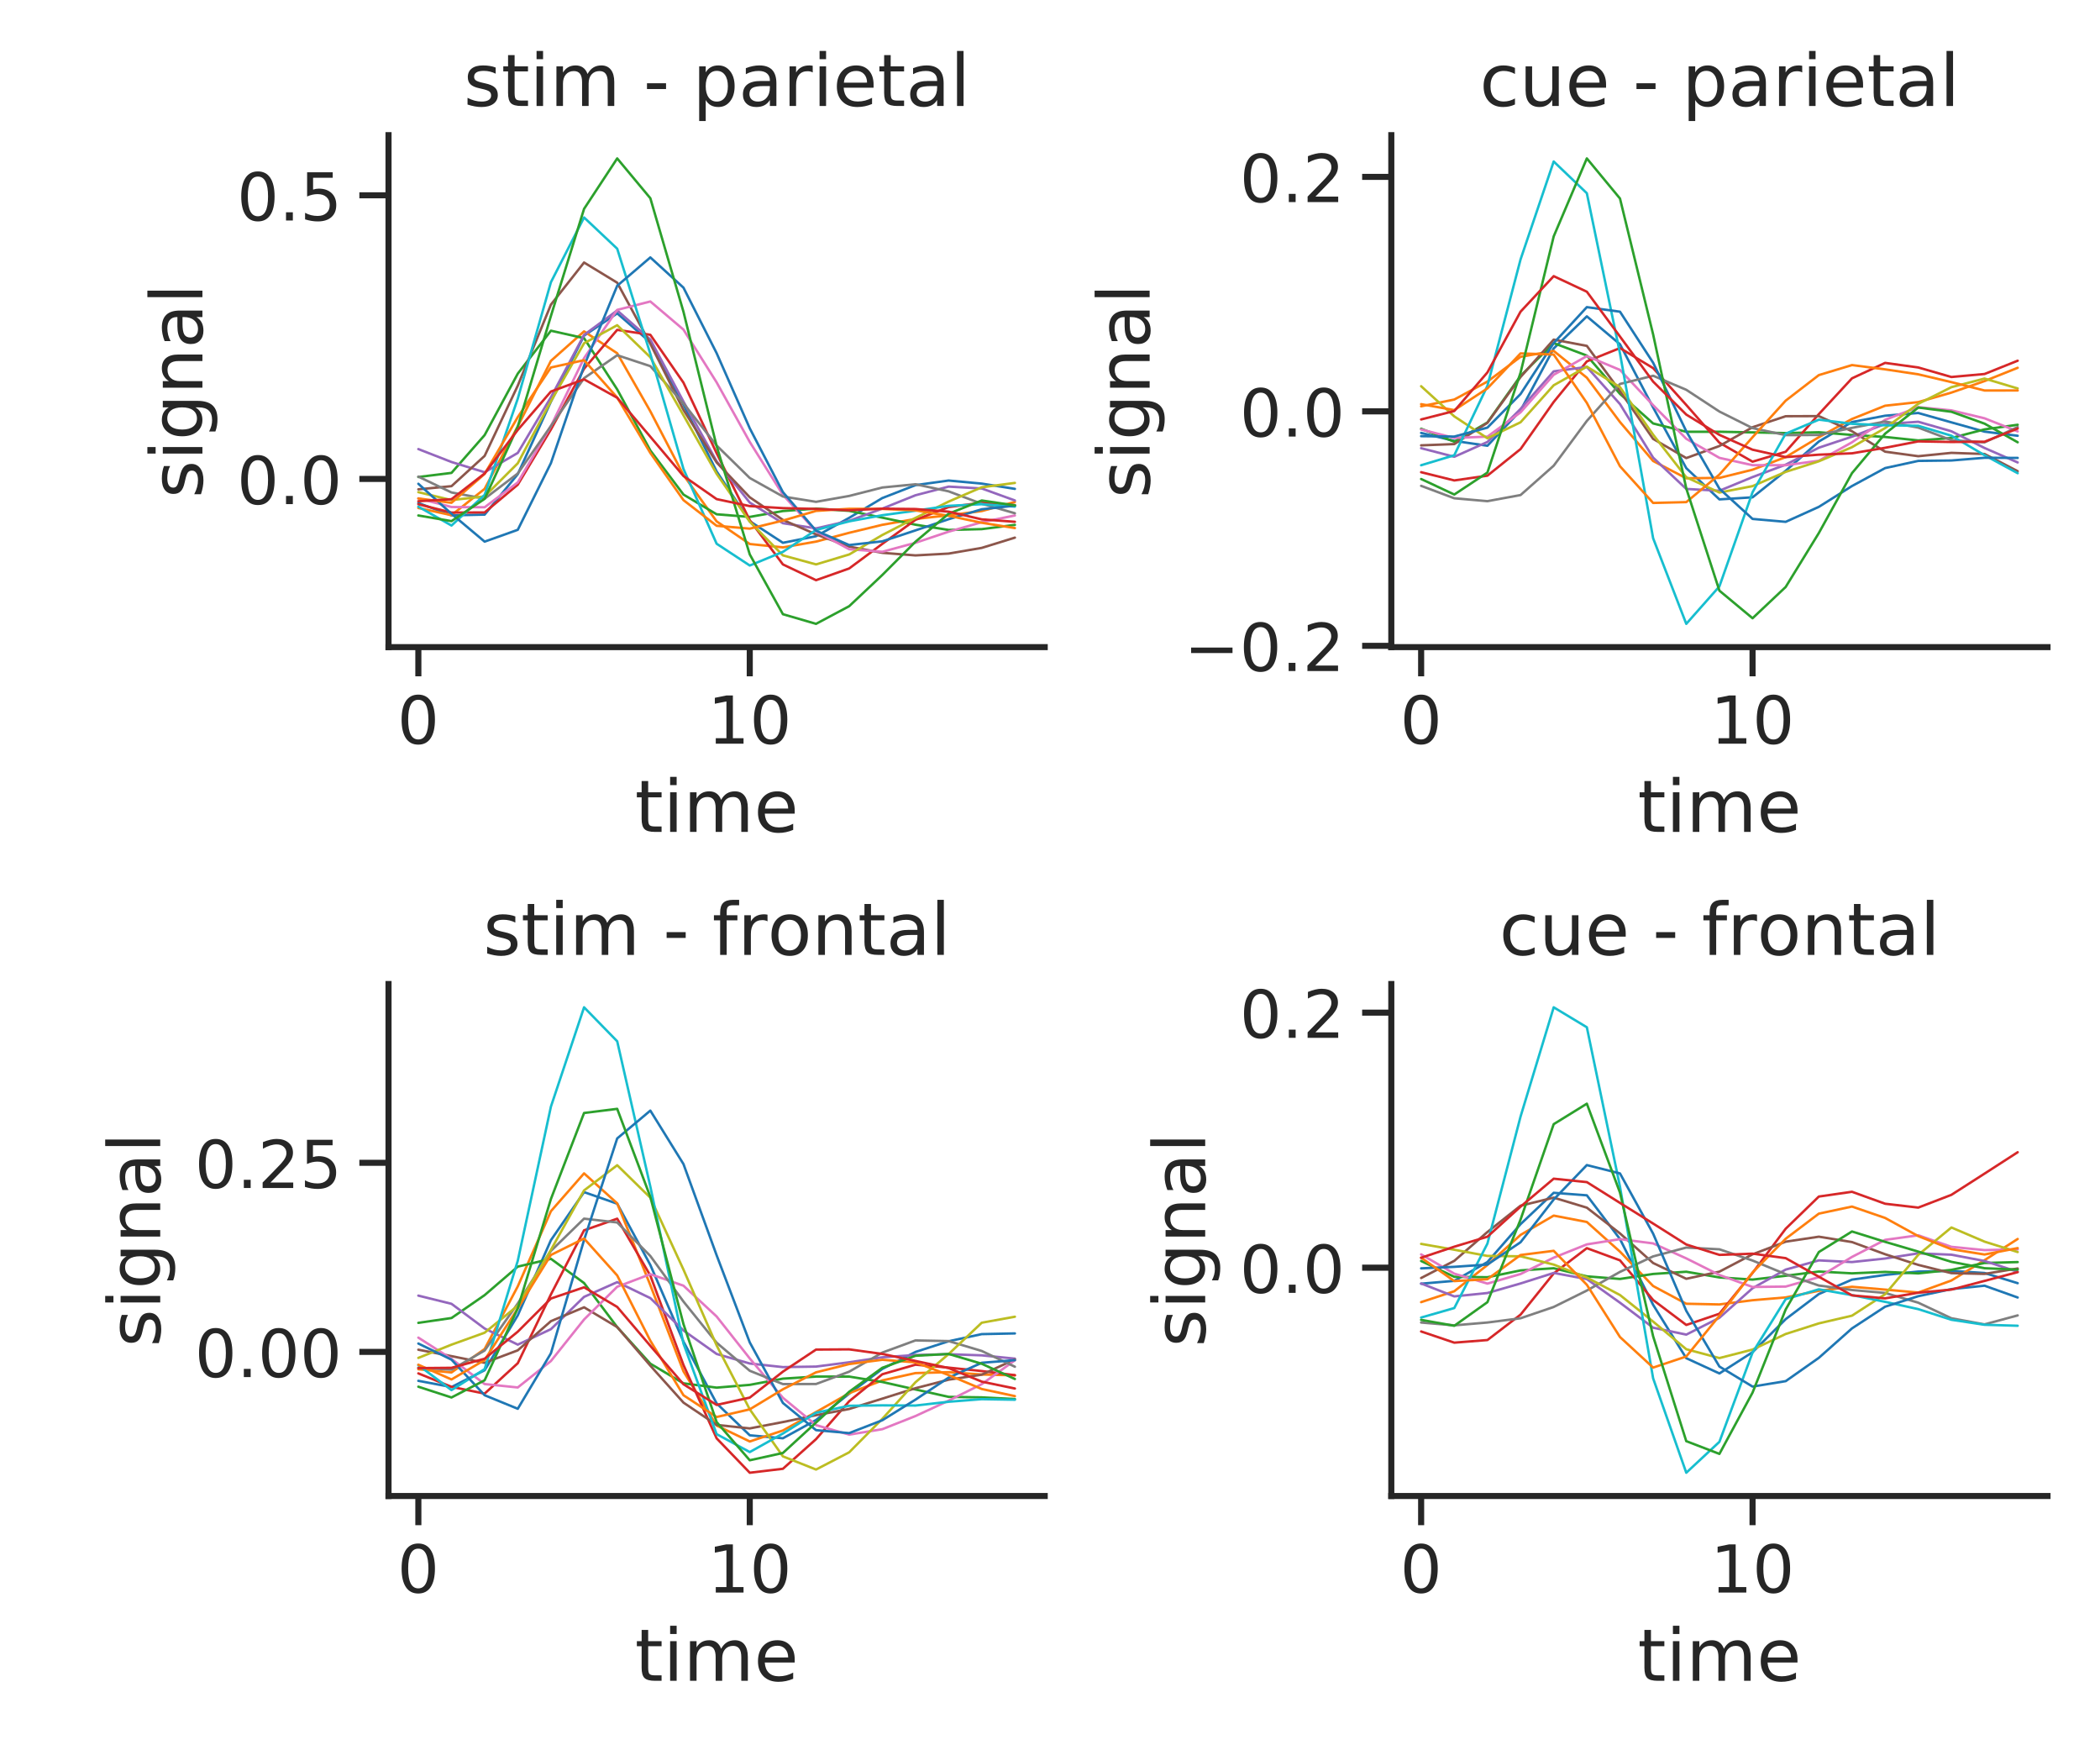 <?xml version="1.0" encoding="utf-8" standalone="no"?>
<!DOCTYPE svg PUBLIC "-//W3C//DTD SVG 1.1//EN"
  "http://www.w3.org/Graphics/SVG/1.1/DTD/svg11.dtd">
<!-- Created with matplotlib (https://matplotlib.org/) -->
<svg height="360pt" version="1.1" viewBox="0 0 432 360" width="432pt" xmlns="http://www.w3.org/2000/svg" xmlns:xlink="http://www.w3.org/1999/xlink">
 <defs>
  <style type="text/css">
*{stroke-linecap:butt;stroke-linejoin:round;white-space:pre;}
  </style>
 </defs>
 <g id="figure_1">
  <g id="patch_1">
   <path d="M 0 360 
L 432 360 
L 432 0 
L 0 0 
z
" style="fill:#ffffff;"/>
  </g>
  <g id="axes_1">
   <g id="patch_2">
    <path d="M 79.925 133.1 
L 214.912 133.1 
L 214.912 27.8 
L 79.925 27.8 
z
" style="fill:#ffffff;"/>
   </g>
   <g id="matplotlib.axis_1">
    <g id="xtick_1">
     <g id="line2d_1">
      <defs>
       <path d="M 0 0 
L 0 6 
" id="mc76ca63b5c" style="stroke:#262626;stroke-width:1.25;"/>
      </defs>
      <g>
       <use style="fill:#262626;stroke:#262626;stroke-width:1.25;" x="86.061" xlink:href="#mc76ca63b5c" y="133.1"/>
      </g>
     </g>
     <g id="text_1">
      <!-- 0 -->
      <defs>
       <path d="M 31.781 66.406 
Q 24.172 66.406 20.328 58.906 
Q 16.5 51.422 16.5 36.375 
Q 16.5 21.391 20.328 13.891 
Q 24.172 6.391 31.781 6.391 
Q 39.453 6.391 43.281 13.891 
Q 47.125 21.391 47.125 36.375 
Q 47.125 51.422 43.281 58.906 
Q 39.453 66.406 31.781 66.406 
z
M 31.781 74.219 
Q 44.047 74.219 50.516 64.516 
Q 56.984 54.828 56.984 36.375 
Q 56.984 17.969 50.516 8.266 
Q 44.047 -1.422 31.781 -1.422 
Q 19.531 -1.422 13.062 8.266 
Q 6.594 17.969 6.594 36.375 
Q 6.594 54.828 13.062 64.516 
Q 19.531 74.219 31.781 74.219 
z
" id="DejaVuSans-48"/>
      </defs>
      <g style="fill:#262626;" transform="translate(81.722 152.964)scale(0.136 -0.136)">
       <use xlink:href="#DejaVuSans-48"/>
      </g>
     </g>
    </g>
    <g id="xtick_2">
     <g id="line2d_2">
      <g>
       <use style="fill:#262626;stroke:#262626;stroke-width:1.25;" x="154.236" xlink:href="#mc76ca63b5c" y="133.1"/>
      </g>
     </g>
     <g id="text_2">
      <!-- 10 -->
      <defs>
       <path d="M 12.406 8.297 
L 28.516 8.297 
L 28.516 63.922 
L 10.984 60.406 
L 10.984 69.391 
L 28.422 72.906 
L 38.281 72.906 
L 38.281 8.297 
L 54.391 8.297 
L 54.391 0 
L 12.406 0 
z
" id="DejaVuSans-49"/>
      </defs>
      <g style="fill:#262626;" transform="translate(145.558 152.964)scale(0.136 -0.136)">
       <use xlink:href="#DejaVuSans-49"/>
       <use x="63.623" xlink:href="#DejaVuSans-48"/>
      </g>
     </g>
    </g>
    <g id="text_3">
     <!-- time -->
     <defs>
      <path d="M 18.312 70.219 
L 18.312 54.688 
L 36.812 54.688 
L 36.812 47.703 
L 18.312 47.703 
L 18.312 18.016 
Q 18.312 11.328 20.141 9.422 
Q 21.969 7.516 27.594 7.516 
L 36.812 7.516 
L 36.812 0 
L 27.594 0 
Q 17.188 0 13.234 3.875 
Q 9.281 7.766 9.281 18.016 
L 9.281 47.703 
L 2.688 47.703 
L 2.688 54.688 
L 9.281 54.688 
L 9.281 70.219 
z
" id="DejaVuSans-116"/>
      <path d="M 9.422 54.688 
L 18.406 54.688 
L 18.406 0 
L 9.422 0 
z
M 9.422 75.984 
L 18.406 75.984 
L 18.406 64.594 
L 9.422 64.594 
z
" id="DejaVuSans-105"/>
      <path d="M 52 44.188 
Q 55.375 50.25 60.062 53.125 
Q 64.75 56 71.094 56 
Q 79.641 56 84.281 50.016 
Q 88.922 44.047 88.922 33.016 
L 88.922 0 
L 79.891 0 
L 79.891 32.719 
Q 79.891 40.578 77.094 44.375 
Q 74.312 48.188 68.609 48.188 
Q 61.625 48.188 57.562 43.547 
Q 53.516 38.922 53.516 30.906 
L 53.516 0 
L 44.484 0 
L 44.484 32.719 
Q 44.484 40.625 41.703 44.406 
Q 38.922 48.188 33.109 48.188 
Q 26.219 48.188 22.156 43.531 
Q 18.109 38.875 18.109 30.906 
L 18.109 0 
L 9.078 0 
L 9.078 54.688 
L 18.109 54.688 
L 18.109 46.188 
Q 21.188 51.219 25.484 53.609 
Q 29.781 56 35.688 56 
Q 41.656 56 45.828 52.969 
Q 50 49.953 52 44.188 
z
" id="DejaVuSans-109"/>
      <path d="M 56.203 29.594 
L 56.203 25.203 
L 14.891 25.203 
Q 15.484 15.922 20.484 11.062 
Q 25.484 6.203 34.422 6.203 
Q 39.594 6.203 44.453 7.469 
Q 49.312 8.734 54.109 11.281 
L 54.109 2.781 
Q 49.266 0.734 44.188 -0.344 
Q 39.109 -1.422 33.891 -1.422 
Q 20.797 -1.422 13.156 6.188 
Q 5.516 13.812 5.516 26.812 
Q 5.516 40.234 12.766 48.109 
Q 20.016 56 32.328 56 
Q 43.359 56 49.781 48.891 
Q 56.203 41.797 56.203 29.594 
z
M 47.219 32.234 
Q 47.125 39.594 43.094 43.984 
Q 39.062 48.391 32.422 48.391 
Q 24.906 48.391 20.391 44.141 
Q 15.875 39.891 15.188 32.172 
z
" id="DejaVuSans-101"/>
     </defs>
     <g style="fill:#262626;" transform="translate(130.61 171.107)scale(0.149 -0.149)">
      <use xlink:href="#DejaVuSans-116"/>
      <use x="39.209" xlink:href="#DejaVuSans-105"/>
      <use x="66.992" xlink:href="#DejaVuSans-109"/>
      <use x="164.404" xlink:href="#DejaVuSans-101"/>
     </g>
    </g>
   </g>
   <g id="matplotlib.axis_2">
    <g id="ytick_1">
     <g id="line2d_3">
      <defs>
       <path d="M 0 0 
L -6 0 
" id="mc6f0439bf0" style="stroke:#262626;stroke-width:1.25;"/>
      </defs>
      <g>
       <use style="fill:#262626;stroke:#262626;stroke-width:1.25;" x="79.925" xlink:href="#mc6f0439bf0" y="98.505"/>
      </g>
     </g>
     <g id="text_4">
      <!-- 0.0 -->
      <defs>
       <path d="M 10.688 12.406 
L 21 12.406 
L 21 0 
L 10.688 0 
z
" id="DejaVuSans-46"/>
      </defs>
      <g style="fill:#262626;" transform="translate(48.733 103.687)scale(0.136 -0.136)">
       <use xlink:href="#DejaVuSans-48"/>
       <use x="63.623" xlink:href="#DejaVuSans-46"/>
       <use x="95.41" xlink:href="#DejaVuSans-48"/>
      </g>
     </g>
    </g>
    <g id="ytick_2">
     <g id="line2d_4">
      <g>
       <use style="fill:#262626;stroke:#262626;stroke-width:1.25;" x="79.925" xlink:href="#mc6f0439bf0" y="40.168"/>
      </g>
     </g>
     <g id="text_5">
      <!-- 0.5 -->
      <defs>
       <path d="M 10.797 72.906 
L 49.516 72.906 
L 49.516 64.594 
L 19.828 64.594 
L 19.828 46.734 
Q 21.969 47.469 24.109 47.828 
Q 26.266 48.188 28.422 48.188 
Q 40.625 48.188 47.75 41.5 
Q 54.891 34.812 54.891 23.391 
Q 54.891 11.625 47.562 5.094 
Q 40.234 -1.422 26.906 -1.422 
Q 22.312 -1.422 17.547 -0.641 
Q 12.797 0.141 7.719 1.703 
L 7.719 11.625 
Q 12.109 9.234 16.797 8.062 
Q 21.484 6.891 26.703 6.891 
Q 35.156 6.891 40.078 11.328 
Q 45.016 15.766 45.016 23.391 
Q 45.016 31 40.078 35.438 
Q 35.156 39.891 26.703 39.891 
Q 22.75 39.891 18.812 39.016 
Q 14.891 38.141 10.797 36.281 
z
" id="DejaVuSans-53"/>
      </defs>
      <g style="fill:#262626;" transform="translate(48.733 45.351)scale(0.136 -0.136)">
       <use xlink:href="#DejaVuSans-48"/>
       <use x="63.623" xlink:href="#DejaVuSans-46"/>
       <use x="95.41" xlink:href="#DejaVuSans-53"/>
      </g>
     </g>
    </g>
    <g id="text_6">
     <!-- signal -->
     <defs>
      <path d="M 44.281 53.078 
L 44.281 44.578 
Q 40.484 46.531 36.375 47.5 
Q 32.281 48.484 27.875 48.484 
Q 21.188 48.484 17.844 46.438 
Q 14.5 44.391 14.5 40.281 
Q 14.5 37.156 16.891 35.375 
Q 19.281 33.594 26.516 31.984 
L 29.594 31.297 
Q 39.156 29.25 43.188 25.516 
Q 47.219 21.781 47.219 15.094 
Q 47.219 7.469 41.188 3.016 
Q 35.156 -1.422 24.609 -1.422 
Q 20.219 -1.422 15.453 -0.562 
Q 10.688 0.297 5.422 2 
L 5.422 11.281 
Q 10.406 8.688 15.234 7.391 
Q 20.062 6.109 24.812 6.109 
Q 31.156 6.109 34.562 8.281 
Q 37.984 10.453 37.984 14.406 
Q 37.984 18.062 35.516 20.016 
Q 33.062 21.969 24.703 23.781 
L 21.578 24.516 
Q 13.234 26.266 9.516 29.906 
Q 5.812 33.547 5.812 39.891 
Q 5.812 47.609 11.281 51.797 
Q 16.75 56 26.812 56 
Q 31.781 56 36.172 55.266 
Q 40.578 54.547 44.281 53.078 
z
" id="DejaVuSans-115"/>
      <path d="M 45.406 27.984 
Q 45.406 37.75 41.375 43.109 
Q 37.359 48.484 30.078 48.484 
Q 22.859 48.484 18.828 43.109 
Q 14.797 37.75 14.797 27.984 
Q 14.797 18.266 18.828 12.891 
Q 22.859 7.516 30.078 7.516 
Q 37.359 7.516 41.375 12.891 
Q 45.406 18.266 45.406 27.984 
z
M 54.391 6.781 
Q 54.391 -7.172 48.188 -13.984 
Q 42 -20.797 29.203 -20.797 
Q 24.469 -20.797 20.266 -20.094 
Q 16.062 -19.391 12.109 -17.922 
L 12.109 -9.188 
Q 16.062 -11.328 19.922 -12.344 
Q 23.781 -13.375 27.781 -13.375 
Q 36.625 -13.375 41.016 -8.766 
Q 45.406 -4.156 45.406 5.172 
L 45.406 9.625 
Q 42.625 4.781 38.281 2.391 
Q 33.938 0 27.875 0 
Q 17.828 0 11.672 7.656 
Q 5.516 15.328 5.516 27.984 
Q 5.516 40.672 11.672 48.328 
Q 17.828 56 27.875 56 
Q 33.938 56 38.281 53.609 
Q 42.625 51.219 45.406 46.391 
L 45.406 54.688 
L 54.391 54.688 
z
" id="DejaVuSans-103"/>
      <path d="M 54.891 33.016 
L 54.891 0 
L 45.906 0 
L 45.906 32.719 
Q 45.906 40.484 42.875 44.328 
Q 39.844 48.188 33.797 48.188 
Q 26.516 48.188 22.312 43.547 
Q 18.109 38.922 18.109 30.906 
L 18.109 0 
L 9.078 0 
L 9.078 54.688 
L 18.109 54.688 
L 18.109 46.188 
Q 21.344 51.125 25.703 53.562 
Q 30.078 56 35.797 56 
Q 45.219 56 50.047 50.172 
Q 54.891 44.344 54.891 33.016 
z
" id="DejaVuSans-110"/>
      <path d="M 34.281 27.484 
Q 23.391 27.484 19.188 25 
Q 14.984 22.516 14.984 16.5 
Q 14.984 11.719 18.141 8.906 
Q 21.297 6.109 26.703 6.109 
Q 34.188 6.109 38.703 11.406 
Q 43.219 16.703 43.219 25.484 
L 43.219 27.484 
z
M 52.203 31.203 
L 52.203 0 
L 43.219 0 
L 43.219 8.297 
Q 40.141 3.328 35.547 0.953 
Q 30.953 -1.422 24.312 -1.422 
Q 15.922 -1.422 10.953 3.297 
Q 6 8.016 6 15.922 
Q 6 25.141 12.172 29.828 
Q 18.359 34.516 30.609 34.516 
L 43.219 34.516 
L 43.219 35.406 
Q 43.219 41.609 39.141 45 
Q 35.062 48.391 27.688 48.391 
Q 23 48.391 18.547 47.266 
Q 14.109 46.141 10.016 43.891 
L 10.016 52.203 
Q 14.938 54.109 19.578 55.047 
Q 24.219 56 28.609 56 
Q 40.484 56 46.344 49.844 
Q 52.203 43.703 52.203 31.203 
z
" id="DejaVuSans-97"/>
      <path d="M 9.422 75.984 
L 18.406 75.984 
L 18.406 0 
L 9.422 0 
z
" id="DejaVuSans-108"/>
     </defs>
     <g style="fill:#262626;" transform="translate(41.639 102.457)rotate(-90)scale(0.149 -0.149)">
      <use xlink:href="#DejaVuSans-115"/>
      <use x="52.1" xlink:href="#DejaVuSans-105"/>
      <use x="79.883" xlink:href="#DejaVuSans-103"/>
      <use x="143.359" xlink:href="#DejaVuSans-110"/>
      <use x="206.738" xlink:href="#DejaVuSans-97"/>
      <use x="268.018" xlink:href="#DejaVuSans-108"/>
     </g>
    </g>
   </g>
   <g id="line2d_5">
    <path clip-path="url(#p89eaf17a5e)" d="M 86.061 103.46 
L 92.878 106.002 
L 99.696 105.846 
L 106.513 97.523 
L 113.331 82.612 
L 120.149 69.03 
L 126.966 64.45 
L 133.784 70.416 
L 140.601 83.222 
L 147.419 96.96 
L 154.236 107.198 
L 161.054 111.64 
L 167.871 110.287 
L 174.689 106.513 
L 181.507 102.439 
L 188.324 99.785 
L 195.142 98.838 
L 201.959 99.469 
L 208.777 100.553 
" style="fill:none;stroke:#1f77b4;stroke-linecap:round;stroke-width:0.5;"/>
   </g>
   <g id="line2d_6">
    <path clip-path="url(#p89eaf17a5e)" d="M 86.061 104.482 
L 92.878 105.961 
L 99.696 100.547 
L 106.513 87.688 
L 113.331 74.224 
L 120.149 68.163 
L 126.966 72.663 
L 133.784 84.6 
L 140.601 97.711 
L 147.419 107.237 
L 154.236 111.895 
L 161.054 112.587 
L 167.871 111.397 
L 174.689 109.586 
L 181.507 107.942 
L 188.324 106.738 
L 195.142 105.988 
L 201.959 105.118 
L 208.777 103.237 
" style="fill:none;stroke:#ff7f0e;stroke-linecap:round;stroke-width:0.5;"/>
   </g>
   <g id="line2d_7">
    <path clip-path="url(#p89eaf17a5e)" d="M 86.061 98.113 
L 92.878 97.266 
L 99.696 89.489 
L 106.513 76.853 
L 113.331 68.02 
L 120.149 69.554 
L 126.966 80.094 
L 133.784 92.651 
L 140.601 101.723 
L 147.419 105.778 
L 154.236 106.319 
L 161.054 105.112 
L 167.871 104.607 
L 174.689 105.075 
L 181.507 106.474 
L 188.324 107.921 
L 195.142 108.999 
L 201.959 108.832 
L 208.777 107.96 
" style="fill:none;stroke:#2ca02c;stroke-linecap:round;stroke-width:0.5;"/>
   </g>
   <g id="line2d_8">
    <path clip-path="url(#p89eaf17a5e)" d="M 86.061 103.713 
L 92.878 105.43 
L 99.696 105.399 
L 106.513 99.688 
L 113.331 88.334 
L 120.149 75.845 
L 126.966 67.847 
L 133.784 68.865 
L 140.601 78.709 
L 147.419 93.206 
L 154.236 106.997 
L 161.054 116.089 
L 167.871 119.333 
L 174.689 116.92 
L 181.507 111.861 
L 188.324 106.919 
L 195.142 104.291 
L 201.959 103.401 
L 208.777 103.888 
" style="fill:none;stroke:#d62728;stroke-linecap:round;stroke-width:0.5;"/>
   </g>
   <g id="line2d_9">
    <path clip-path="url(#p89eaf17a5e)" d="M 86.061 92.366 
L 92.878 95.026 
L 99.696 97.134 
L 106.513 93.157 
L 113.331 81.706 
L 120.149 68.885 
L 126.966 63.858 
L 133.784 69.845 
L 140.601 82.604 
L 147.419 94.888 
L 154.236 103.371 
L 161.054 107.615 
L 167.871 108.683 
L 174.689 107.126 
L 181.507 104.606 
L 188.324 101.866 
L 195.142 100.088 
L 201.959 100.471 
L 208.777 102.935 
" style="fill:none;stroke:#9467bd;stroke-linecap:round;stroke-width:0.5;"/>
   </g>
   <g id="line2d_10">
    <path clip-path="url(#p89eaf17a5e)" d="M 86.061 100.648 
L 92.878 99.995 
L 99.696 93.766 
L 106.513 79.319 
L 113.331 62.657 
L 120.149 53.995 
L 126.966 58.146 
L 133.784 70.71 
L 140.601 84.32 
L 147.419 95.115 
L 154.236 102.283 
L 161.054 106.934 
L 167.871 109.915 
L 174.689 112.434 
L 181.507 113.704 
L 188.324 114.236 
L 195.142 113.864 
L 201.959 112.69 
L 208.777 110.582 
" style="fill:none;stroke:#8c564b;stroke-linecap:round;stroke-width:0.5;"/>
   </g>
   <g id="line2d_11">
    <path clip-path="url(#p89eaf17a5e)" d="M 86.061 102.512 
L 92.878 104.284 
L 99.696 104.335 
L 106.513 99.22 
L 113.331 87.633 
L 120.149 73.671 
L 126.966 63.735 
L 133.784 62.008 
L 140.601 67.796 
L 147.419 78.644 
L 154.236 90.898 
L 161.054 101.775 
L 167.871 109.299 
L 174.689 112.967 
L 181.507 113.492 
L 188.324 111.64 
L 195.142 109.359 
L 201.959 107.406 
L 208.777 106.02 
" style="fill:none;stroke:#e377c2;stroke-linecap:round;stroke-width:0.5;"/>
   </g>
   <g id="line2d_12">
    <path clip-path="url(#p89eaf17a5e)" d="M 86.061 98.029 
L 92.878 101.292 
L 99.696 102.574 
L 106.513 97.391 
L 113.331 87.618 
L 120.149 77.78 
L 126.966 73.063 
L 133.784 75.312 
L 140.601 82.967 
L 147.419 91.634 
L 154.236 98.313 
L 161.054 102.121 
L 167.871 103.217 
L 174.689 102.008 
L 181.507 100.272 
L 188.324 99.6 
L 195.142 101.06 
L 201.959 103.617 
L 208.777 105.567 
" style="fill:none;stroke:#7f7f7f;stroke-linecap:round;stroke-width:0.5;"/>
   </g>
   <g id="line2d_13">
    <path clip-path="url(#p89eaf17a5e)" d="M 86.061 101.226 
L 92.878 102.86 
L 99.696 102.096 
L 106.513 95.289 
L 113.331 82.539 
L 120.149 70.6 
L 126.966 66.892 
L 133.784 73.481 
L 140.601 85.421 
L 147.419 97.453 
L 154.236 107.306 
L 161.054 114.232 
L 167.871 116.087 
L 174.689 114.043 
L 181.507 110.038 
L 188.324 106.523 
L 195.142 103.166 
L 201.959 100.226 
L 208.777 99.325 
" style="fill:none;stroke:#bcbd22;stroke-linecap:round;stroke-width:0.5;"/>
   </g>
   <g id="line2d_14">
    <path clip-path="url(#p89eaf17a5e)" d="M 86.061 104.207 
L 92.878 108.093 
L 99.696 101.785 
L 106.513 82.001 
L 113.331 58.046 
L 120.149 44.731 
L 126.966 51.154 
L 133.784 72.785 
L 140.601 96.459 
L 147.419 111.834 
L 154.236 116.316 
L 161.054 113.503 
L 167.871 109.01 
L 174.689 107.228 
L 181.507 105.971 
L 188.324 105.043 
L 195.142 104.039 
L 201.959 103.707 
L 208.777 104.2 
" style="fill:none;stroke:#17becf;stroke-linecap:round;stroke-width:0.5;"/>
   </g>
   <g id="line2d_15">
    <path clip-path="url(#p89eaf17a5e)" d="M 86.061 99.506 
L 92.878 105.676 
L 99.696 111.405 
L 106.513 108.972 
L 113.331 95.252 
L 120.149 75.265 
L 126.966 58.78 
L 133.784 52.948 
L 140.601 59.169 
L 147.419 72.637 
L 154.236 88.094 
L 161.054 101.221 
L 167.871 109.158 
L 174.689 112.104 
L 181.507 111.344 
L 188.324 109.092 
L 195.142 106.792 
L 201.959 104.749 
L 208.777 104.006 
" style="fill:none;stroke:#1f77b4;stroke-linecap:round;stroke-width:0.5;"/>
   </g>
   <g id="line2d_16">
    <path clip-path="url(#p89eaf17a5e)" d="M 86.061 102.52 
L 92.878 103.416 
L 99.696 97.479 
L 106.513 85.798 
L 113.331 75.583 
L 120.149 74.079 
L 126.966 81.77 
L 133.784 93.168 
L 140.601 102.87 
L 147.419 108.144 
L 154.236 108.736 
L 161.054 107.071 
L 167.871 105.083 
L 174.689 104.649 
L 181.507 104.674 
L 188.324 104.976 
L 195.142 106.089 
L 201.959 107.523 
L 208.777 108.612 
" style="fill:none;stroke:#ff7f0e;stroke-linecap:round;stroke-width:0.5;"/>
   </g>
   <g id="line2d_17">
    <path clip-path="url(#p89eaf17a5e)" d="M 86.061 106.025 
L 92.878 107.186 
L 99.696 102.607 
L 106.513 87.745 
L 113.331 64.986 
L 120.149 42.962 
L 126.966 32.586 
L 133.784 40.777 
L 140.601 64.129 
L 147.419 91.751 
L 154.236 114.028 
L 161.054 126.329 
L 167.871 128.314 
L 174.689 124.681 
L 181.507 118.259 
L 188.324 111.426 
L 195.142 105.664 
L 201.959 102.941 
L 208.777 103.949 
" style="fill:none;stroke:#2ca02c;stroke-linecap:round;stroke-width:0.5;"/>
   </g>
   <g id="line2d_18">
    <path clip-path="url(#p89eaf17a5e)" d="M 86.061 103.094 
L 92.878 102.675 
L 99.696 97.38 
L 106.513 88.425 
L 113.331 80.531 
L 120.149 78.025 
L 126.966 81.81 
L 133.784 89.831 
L 140.601 97.91 
L 147.419 102.657 
L 154.236 104.096 
L 161.054 104.51 
L 167.871 104.679 
L 174.689 104.953 
L 181.507 104.621 
L 188.324 104.698 
L 195.142 105.239 
L 201.959 106.824 
L 208.777 107.322 
" style="fill:none;stroke:#d62728;stroke-linecap:round;stroke-width:0.5;"/>
   </g>
   <g id="patch_3">
    <path d="M 79.925 133.1 
L 79.925 27.8 
" style="fill:none;stroke:#262626;stroke-linecap:square;stroke-linejoin:miter;stroke-width:1.25;"/>
   </g>
   <g id="patch_4">
    <path d="M 79.925 133.1 
L 214.912 133.1 
" style="fill:none;stroke:#262626;stroke-linecap:square;stroke-linejoin:miter;stroke-width:1.25;"/>
   </g>
   <g id="text_7">
    <!-- stim - parietal -->
    <defs>
     <path id="DejaVuSans-32"/>
     <path d="M 4.891 31.391 
L 31.203 31.391 
L 31.203 23.391 
L 4.891 23.391 
z
" id="DejaVuSans-45"/>
     <path d="M 18.109 8.203 
L 18.109 -20.797 
L 9.078 -20.797 
L 9.078 54.688 
L 18.109 54.688 
L 18.109 46.391 
Q 20.953 51.266 25.266 53.625 
Q 29.594 56 35.594 56 
Q 45.562 56 51.781 48.094 
Q 58.016 40.188 58.016 27.297 
Q 58.016 14.406 51.781 6.484 
Q 45.562 -1.422 35.594 -1.422 
Q 29.594 -1.422 25.266 0.953 
Q 20.953 3.328 18.109 8.203 
z
M 48.688 27.297 
Q 48.688 37.203 44.609 42.844 
Q 40.531 48.484 33.406 48.484 
Q 26.266 48.484 22.188 42.844 
Q 18.109 37.203 18.109 27.297 
Q 18.109 17.391 22.188 11.75 
Q 26.266 6.109 33.406 6.109 
Q 40.531 6.109 44.609 11.75 
Q 48.688 17.391 48.688 27.297 
z
" id="DejaVuSans-112"/>
     <path d="M 41.109 46.297 
Q 39.594 47.172 37.812 47.578 
Q 36.031 48 33.891 48 
Q 26.266 48 22.188 43.047 
Q 18.109 38.094 18.109 28.812 
L 18.109 0 
L 9.078 0 
L 9.078 54.688 
L 18.109 54.688 
L 18.109 46.188 
Q 20.953 51.172 25.484 53.578 
Q 30.031 56 36.531 56 
Q 37.453 56 38.578 55.875 
Q 39.703 55.766 41.062 55.516 
z
" id="DejaVuSans-114"/>
    </defs>
    <g style="fill:#262626;" transform="translate(95.37 21.8)scale(0.149 -0.149)">
     <use xlink:href="#DejaVuSans-115"/>
     <use x="52.1" xlink:href="#DejaVuSans-116"/>
     <use x="91.309" xlink:href="#DejaVuSans-105"/>
     <use x="119.092" xlink:href="#DejaVuSans-109"/>
     <use x="216.504" xlink:href="#DejaVuSans-32"/>
     <use x="248.291" xlink:href="#DejaVuSans-45"/>
     <use x="284.375" xlink:href="#DejaVuSans-32"/>
     <use x="316.162" xlink:href="#DejaVuSans-112"/>
     <use x="379.639" xlink:href="#DejaVuSans-97"/>
     <use x="440.918" xlink:href="#DejaVuSans-114"/>
     <use x="482.031" xlink:href="#DejaVuSans-105"/>
     <use x="509.814" xlink:href="#DejaVuSans-101"/>
     <use x="571.338" xlink:href="#DejaVuSans-116"/>
     <use x="610.547" xlink:href="#DejaVuSans-97"/>
     <use x="671.826" xlink:href="#DejaVuSans-108"/>
    </g>
   </g>
  </g>
  <g id="axes_2">
   <g id="patch_5">
    <path d="M 286.212 133.1 
L 421.2 133.1 
L 421.2 27.8 
L 286.212 27.8 
z
" style="fill:#ffffff;"/>
   </g>
   <g id="matplotlib.axis_3">
    <g id="xtick_3">
     <g id="line2d_19">
      <g>
       <use style="fill:#262626;stroke:#262626;stroke-width:1.25;" x="292.348" xlink:href="#mc76ca63b5c" y="133.1"/>
      </g>
     </g>
     <g id="text_8">
      <!-- 0 -->
      <g style="fill:#262626;" transform="translate(288.009 152.964)scale(0.136 -0.136)">
       <use xlink:href="#DejaVuSans-48"/>
      </g>
     </g>
    </g>
    <g id="xtick_4">
     <g id="line2d_20">
      <g>
       <use style="fill:#262626;stroke:#262626;stroke-width:1.25;" x="360.524" xlink:href="#mc76ca63b5c" y="133.1"/>
      </g>
     </g>
     <g id="text_9">
      <!-- 10 -->
      <g style="fill:#262626;" transform="translate(351.845 152.964)scale(0.136 -0.136)">
       <use xlink:href="#DejaVuSans-49"/>
       <use x="63.623" xlink:href="#DejaVuSans-48"/>
      </g>
     </g>
    </g>
    <g id="text_10">
     <!-- time -->
     <g style="fill:#262626;" transform="translate(336.898 171.107)scale(0.149 -0.149)">
      <use xlink:href="#DejaVuSans-116"/>
      <use x="39.209" xlink:href="#DejaVuSans-105"/>
      <use x="66.992" xlink:href="#DejaVuSans-109"/>
      <use x="164.404" xlink:href="#DejaVuSans-101"/>
     </g>
    </g>
   </g>
   <g id="matplotlib.axis_4">
    <g id="ytick_3">
     <g id="line2d_21">
      <g>
       <use style="fill:#262626;stroke:#262626;stroke-width:1.25;" x="286.212" xlink:href="#mc6f0439bf0" y="132.837"/>
      </g>
     </g>
     <g id="text_11">
      <!-- −0.2 -->
      <defs>
       <path d="M 10.594 35.5 
L 73.188 35.5 
L 73.188 27.203 
L 10.594 27.203 
z
" id="DejaVuSans-8722"/>
       <path d="M 19.188 8.297 
L 53.609 8.297 
L 53.609 0 
L 7.328 0 
L 7.328 8.297 
Q 12.938 14.109 22.625 23.891 
Q 32.328 33.688 34.812 36.531 
Q 39.547 41.844 41.422 45.531 
Q 43.312 49.219 43.312 52.781 
Q 43.312 58.594 39.234 62.25 
Q 35.156 65.922 28.609 65.922 
Q 23.969 65.922 18.812 64.312 
Q 13.672 62.703 7.812 59.422 
L 7.812 69.391 
Q 13.766 71.781 18.938 73 
Q 24.125 74.219 28.422 74.219 
Q 39.75 74.219 46.484 68.547 
Q 53.219 62.891 53.219 53.422 
Q 53.219 48.922 51.531 44.891 
Q 49.859 40.875 45.406 35.406 
Q 44.188 33.984 37.641 27.219 
Q 31.109 20.453 19.188 8.297 
z
" id="DejaVuSans-50"/>
      </defs>
      <g style="fill:#262626;" transform="translate(243.591 138.019)scale(0.136 -0.136)">
       <use xlink:href="#DejaVuSans-8722"/>
       <use x="83.789" xlink:href="#DejaVuSans-48"/>
       <use x="147.412" xlink:href="#DejaVuSans-46"/>
       <use x="179.199" xlink:href="#DejaVuSans-50"/>
      </g>
     </g>
    </g>
    <g id="ytick_4">
     <g id="line2d_22">
      <g>
       <use style="fill:#262626;stroke:#262626;stroke-width:1.25;" x="286.212" xlink:href="#mc6f0439bf0" y="84.609"/>
      </g>
     </g>
     <g id="text_12">
      <!-- 0.0 -->
      <g style="fill:#262626;" transform="translate(255.021 89.791)scale(0.136 -0.136)">
       <use xlink:href="#DejaVuSans-48"/>
       <use x="63.623" xlink:href="#DejaVuSans-46"/>
       <use x="95.41" xlink:href="#DejaVuSans-48"/>
      </g>
     </g>
    </g>
    <g id="ytick_5">
     <g id="line2d_23">
      <g>
       <use style="fill:#262626;stroke:#262626;stroke-width:1.25;" x="286.212" xlink:href="#mc6f0439bf0" y="36.381"/>
      </g>
     </g>
     <g id="text_13">
      <!-- 0.2 -->
      <g style="fill:#262626;" transform="translate(255.021 41.563)scale(0.136 -0.136)">
       <use xlink:href="#DejaVuSans-48"/>
       <use x="63.623" xlink:href="#DejaVuSans-46"/>
       <use x="95.41" xlink:href="#DejaVuSans-50"/>
      </g>
     </g>
    </g>
    <g id="text_14">
     <!-- signal -->
     <g style="fill:#262626;" transform="translate(236.496 102.457)rotate(-90)scale(0.149 -0.149)">
      <use xlink:href="#DejaVuSans-115"/>
      <use x="52.1" xlink:href="#DejaVuSans-105"/>
      <use x="79.883" xlink:href="#DejaVuSans-103"/>
      <use x="143.359" xlink:href="#DejaVuSans-110"/>
      <use x="206.738" xlink:href="#DejaVuSans-97"/>
      <use x="268.018" xlink:href="#DejaVuSans-108"/>
     </g>
    </g>
   </g>
   <g id="line2d_24">
    <path clip-path="url(#pbca766bb77)" d="M 292.348 89.044 
L 299.166 90.682 
L 305.983 91.682 
L 312.801 84.429 
L 319.618 71.662 
L 326.436 65.07 
L 333.254 70.81 
L 340.071 83.807 
L 346.889 96.289 
L 353.706 102.714 
L 360.524 102.291 
L 367.341 96.834 
L 374.159 90.81 
L 380.976 86.806 
L 387.794 85.505 
L 394.612 84.944 
L 401.429 86.871 
L 408.247 88.779 
L 415.064 89.628 
" style="fill:none;stroke:#1f77b4;stroke-linecap:round;stroke-width:0.5;"/>
   </g>
   <g id="line2d_25">
    <path clip-path="url(#pbca766bb77)" d="M 292.348 83.568 
L 299.166 82.177 
L 305.983 78.483 
L 312.801 73.391 
L 319.618 72.18 
L 326.436 77.688 
L 333.254 86.803 
L 340.071 94.821 
L 346.889 98.372 
L 353.706 98.295 
L 360.524 96.609 
L 367.341 94.02 
L 374.159 89.922 
L 380.976 86.178 
L 387.794 83.448 
L 394.612 82.708 
L 401.429 80.75 
L 408.247 78.381 
L 415.064 75.648 
" style="fill:none;stroke:#ff7f0e;stroke-linecap:round;stroke-width:0.5;"/>
   </g>
   <g id="line2d_26">
    <path clip-path="url(#pbca766bb77)" d="M 292.348 88.177 
L 299.166 90.856 
L 305.983 86.896 
L 312.801 77.31 
L 319.618 70.575 
L 326.436 73.136 
L 333.254 81.012 
L 340.071 87.095 
L 346.889 88.81 
L 353.706 88.804 
L 360.524 88.932 
L 367.341 89.079 
L 374.159 88.908 
L 380.976 89.458 
L 387.794 89.872 
L 394.612 90.59 
L 401.429 90.091 
L 408.247 88.317 
L 415.064 87.366 
" style="fill:none;stroke:#2ca02c;stroke-linecap:round;stroke-width:0.5;"/>
   </g>
   <g id="line2d_27">
    <path clip-path="url(#pbca766bb77)" d="M 292.348 97.123 
L 299.166 98.817 
L 305.983 97.835 
L 312.801 92.364 
L 319.618 82.677 
L 326.436 74.333 
L 333.254 71.59 
L 340.071 75.713 
L 346.889 83.29 
L 353.706 91.058 
L 360.524 94.958 
L 367.341 92.916 
L 374.159 85.182 
L 380.976 77.818 
L 387.794 74.64 
L 394.612 75.582 
L 401.429 77.542 
L 408.247 76.925 
L 415.064 74.193 
" style="fill:none;stroke:#d62728;stroke-linecap:round;stroke-width:0.5;"/>
   </g>
   <g id="line2d_28">
    <path clip-path="url(#pbca766bb77)" d="M 292.348 92.188 
L 299.166 93.949 
L 305.983 90.907 
L 312.801 84.11 
L 319.618 76.384 
L 326.436 75.472 
L 333.254 83.112 
L 340.071 94.129 
L 346.889 100.564 
L 353.706 100.94 
L 360.524 98.124 
L 367.341 95.571 
L 374.159 92.084 
L 380.976 89.815 
L 387.794 87.204 
L 394.612 86.752 
L 401.429 88.704 
L 408.247 92.144 
L 415.064 95.117 
" style="fill:none;stroke:#9467bd;stroke-linecap:round;stroke-width:0.5;"/>
   </g>
   <g id="line2d_29">
    <path clip-path="url(#pbca766bb77)" d="M 292.348 91.6 
L 299.166 91.34 
L 305.983 86.967 
L 312.801 77.544 
L 319.618 69.854 
L 326.436 71.142 
L 333.254 80.435 
L 340.071 90.271 
L 346.889 94.216 
L 353.706 91.734 
L 360.524 87.874 
L 367.341 85.608 
L 374.159 85.584 
L 380.976 88.701 
L 387.794 92.901 
L 394.612 93.834 
L 401.429 93.144 
L 408.247 93.377 
L 415.064 96.917 
" style="fill:none;stroke:#8c564b;stroke-linecap:round;stroke-width:0.5;"/>
   </g>
   <g id="line2d_30">
    <path clip-path="url(#pbca766bb77)" d="M 292.348 88.337 
L 299.166 90.077 
L 305.983 89.81 
L 312.801 84.807 
L 319.618 77.085 
L 326.436 73.243 
L 333.254 76.087 
L 340.071 83.34 
L 346.889 90.252 
L 353.706 94.174 
L 360.524 95.679 
L 367.341 95.687 
L 374.159 94.764 
L 380.976 90.976 
L 387.794 86.346 
L 394.612 83.743 
L 401.429 84.404 
L 408.247 86.036 
L 415.064 88.732 
" style="fill:none;stroke:#e377c2;stroke-linecap:round;stroke-width:0.5;"/>
   </g>
   <g id="line2d_31">
    <path clip-path="url(#pbca766bb77)" d="M 292.348 99.93 
L 299.166 102.485 
L 305.983 103.082 
L 312.801 101.823 
L 319.618 95.785 
L 326.436 86.576 
L 333.254 78.97 
L 340.071 77.284 
L 346.889 80.172 
L 353.706 84.647 
L 360.524 88.053 
L 367.341 89.496 
L 374.159 89.463 
L 380.976 88.005 
L 387.794 86.696 
L 394.612 87.946 
L 401.429 90.538 
L 408.247 90.984 
L 415.064 87.836 
" style="fill:none;stroke:#7f7f7f;stroke-linecap:round;stroke-width:0.5;"/>
   </g>
   <g id="line2d_32">
    <path clip-path="url(#pbca766bb77)" d="M 292.348 79.437 
L 299.166 85.642 
L 305.983 90.137 
L 312.801 86.851 
L 319.618 79.239 
L 326.436 75.411 
L 333.254 79.63 
L 340.071 89.402 
L 346.889 98.169 
L 353.706 101.308 
L 360.524 99.983 
L 367.341 97.053 
L 374.159 94.879 
L 380.976 91.978 
L 387.794 88.048 
L 394.612 83.056 
L 401.429 79.635 
L 408.247 77.864 
L 415.064 79.899 
" style="fill:none;stroke:#bcbd22;stroke-linecap:round;stroke-width:0.5;"/>
   </g>
   <g id="line2d_33">
    <path clip-path="url(#pbca766bb77)" d="M 292.348 95.691 
L 299.166 93.635 
L 305.983 79.361 
L 312.801 53.356 
L 319.618 33.218 
L 326.436 39.744 
L 333.254 72.7 
L 340.071 110.706 
L 346.889 128.314 
L 353.706 120.611 
L 360.524 101.241 
L 367.341 89.194 
L 374.159 86.319 
L 380.976 87.168 
L 387.794 87.471 
L 394.612 87.574 
L 401.429 89.615 
L 408.247 93.627 
L 415.064 97.326 
" style="fill:none;stroke:#17becf;stroke-linecap:round;stroke-width:0.5;"/>
   </g>
   <g id="line2d_34">
    <path clip-path="url(#pbca766bb77)" d="M 292.348 89.712 
L 299.166 89.795 
L 305.983 87.953 
L 312.801 81.041 
L 319.618 70.57 
L 326.436 63.171 
L 333.254 64.112 
L 340.071 74.608 
L 346.889 88.694 
L 353.706 100.509 
L 360.524 106.733 
L 367.341 107.332 
L 374.159 104.252 
L 380.976 99.971 
L 387.794 96.275 
L 394.612 94.798 
L 401.429 94.713 
L 408.247 94.156 
L 415.064 94.185 
" style="fill:none;stroke:#1f77b4;stroke-linecap:round;stroke-width:0.5;"/>
   </g>
   <g id="line2d_35">
    <path clip-path="url(#pbca766bb77)" d="M 292.348 83.128 
L 299.166 84.352 
L 305.983 79.885 
L 312.801 72.69 
L 319.618 72.922 
L 326.436 82.869 
L 333.254 95.904 
L 340.071 103.445 
L 346.889 103.276 
L 353.706 97.607 
L 360.524 89.929 
L 367.341 82.406 
L 374.159 77.152 
L 380.976 75.09 
L 387.794 75.967 
L 394.612 76.99 
L 401.429 78.597 
L 408.247 80.316 
L 415.064 80.315 
" style="fill:none;stroke:#ff7f0e;stroke-linecap:round;stroke-width:0.5;"/>
   </g>
   <g id="line2d_36">
    <path clip-path="url(#pbca766bb77)" d="M 292.348 98.524 
L 299.166 101.714 
L 305.983 97.2 
L 312.801 76.651 
L 319.618 48.621 
L 326.436 32.586 
L 333.254 40.834 
L 340.071 68.779 
L 346.889 100.465 
L 353.706 121.487 
L 360.524 127.159 
L 367.341 120.728 
L 374.159 109.636 
L 380.976 97.32 
L 387.794 89.195 
L 394.612 83.828 
L 401.429 84.693 
L 408.247 87.136 
L 415.064 90.968 
" style="fill:none;stroke:#2ca02c;stroke-linecap:round;stroke-width:0.5;"/>
   </g>
   <g id="line2d_37">
    <path clip-path="url(#pbca766bb77)" d="M 292.348 86.273 
L 299.166 84.537 
L 305.983 76.598 
L 312.801 64.102 
L 319.618 56.8 
L 326.436 60.002 
L 333.254 69.224 
L 340.071 78.487 
L 346.889 85.269 
L 353.706 89.442 
L 360.524 92.494 
L 367.341 94.014 
L 374.159 93.518 
L 380.976 93.237 
L 387.794 92.104 
L 394.612 90.786 
L 401.429 90.908 
L 408.247 90.854 
L 415.064 88.145 
" style="fill:none;stroke:#d62728;stroke-linecap:round;stroke-width:0.5;"/>
   </g>
   <g id="patch_6">
    <path d="M 286.212 133.1 
L 286.212 27.8 
" style="fill:none;stroke:#262626;stroke-linecap:square;stroke-linejoin:miter;stroke-width:1.25;"/>
   </g>
   <g id="patch_7">
    <path d="M 286.212 133.1 
L 421.2 133.1 
" style="fill:none;stroke:#262626;stroke-linecap:square;stroke-linejoin:miter;stroke-width:1.25;"/>
   </g>
   <g id="text_15">
    <!-- cue - parietal -->
    <defs>
     <path d="M 48.781 52.594 
L 48.781 44.188 
Q 44.969 46.297 41.141 47.344 
Q 37.312 48.391 33.406 48.391 
Q 24.656 48.391 19.812 42.844 
Q 14.984 37.312 14.984 27.297 
Q 14.984 17.281 19.812 11.734 
Q 24.656 6.203 33.406 6.203 
Q 37.312 6.203 41.141 7.25 
Q 44.969 8.297 48.781 10.406 
L 48.781 2.094 
Q 45.016 0.344 40.984 -0.531 
Q 36.969 -1.422 32.422 -1.422 
Q 20.062 -1.422 12.781 6.344 
Q 5.516 14.109 5.516 27.297 
Q 5.516 40.672 12.859 48.328 
Q 20.219 56 33.016 56 
Q 37.156 56 41.109 55.141 
Q 45.062 54.297 48.781 52.594 
z
" id="DejaVuSans-99"/>
     <path d="M 8.5 21.578 
L 8.5 54.688 
L 17.484 54.688 
L 17.484 21.922 
Q 17.484 14.156 20.5 10.266 
Q 23.531 6.391 29.594 6.391 
Q 36.859 6.391 41.078 11.031 
Q 45.312 15.672 45.312 23.688 
L 45.312 54.688 
L 54.297 54.688 
L 54.297 0 
L 45.312 0 
L 45.312 8.406 
Q 42.047 3.422 37.719 1 
Q 33.406 -1.422 27.688 -1.422 
Q 18.266 -1.422 13.375 4.438 
Q 8.5 10.297 8.5 21.578 
z
M 31.109 56 
z
" id="DejaVuSans-117"/>
    </defs>
    <g style="fill:#262626;" transform="translate(304.38 21.8)scale(0.149 -0.149)">
     <use xlink:href="#DejaVuSans-99"/>
     <use x="54.98" xlink:href="#DejaVuSans-117"/>
     <use x="118.359" xlink:href="#DejaVuSans-101"/>
     <use x="179.883" xlink:href="#DejaVuSans-32"/>
     <use x="211.67" xlink:href="#DejaVuSans-45"/>
     <use x="247.754" xlink:href="#DejaVuSans-32"/>
     <use x="279.541" xlink:href="#DejaVuSans-112"/>
     <use x="343.018" xlink:href="#DejaVuSans-97"/>
     <use x="404.297" xlink:href="#DejaVuSans-114"/>
     <use x="445.41" xlink:href="#DejaVuSans-105"/>
     <use x="473.193" xlink:href="#DejaVuSans-101"/>
     <use x="534.717" xlink:href="#DejaVuSans-116"/>
     <use x="573.926" xlink:href="#DejaVuSans-97"/>
     <use x="635.205" xlink:href="#DejaVuSans-108"/>
    </g>
   </g>
  </g>
  <g id="axes_3">
   <g id="patch_8">
    <path d="M 79.925 307.7 
L 214.912 307.7 
L 214.912 202.4 
L 79.925 202.4 
z
" style="fill:#ffffff;"/>
   </g>
   <g id="matplotlib.axis_5">
    <g id="xtick_5">
     <g id="line2d_38">
      <g>
       <use style="fill:#262626;stroke:#262626;stroke-width:1.25;" x="86.061" xlink:href="#mc76ca63b5c" y="307.7"/>
      </g>
     </g>
     <g id="text_16">
      <!-- 0 -->
      <g style="fill:#262626;" transform="translate(81.722 327.564)scale(0.136 -0.136)">
       <use xlink:href="#DejaVuSans-48"/>
      </g>
     </g>
    </g>
    <g id="xtick_6">
     <g id="line2d_39">
      <g>
       <use style="fill:#262626;stroke:#262626;stroke-width:1.25;" x="154.236" xlink:href="#mc76ca63b5c" y="307.7"/>
      </g>
     </g>
     <g id="text_17">
      <!-- 10 -->
      <g style="fill:#262626;" transform="translate(145.558 327.564)scale(0.136 -0.136)">
       <use xlink:href="#DejaVuSans-49"/>
       <use x="63.623" xlink:href="#DejaVuSans-48"/>
      </g>
     </g>
    </g>
    <g id="text_18">
     <!-- time -->
     <g style="fill:#262626;" transform="translate(130.61 345.707)scale(0.149 -0.149)">
      <use xlink:href="#DejaVuSans-116"/>
      <use x="39.209" xlink:href="#DejaVuSans-105"/>
      <use x="66.992" xlink:href="#DejaVuSans-109"/>
      <use x="164.404" xlink:href="#DejaVuSans-101"/>
     </g>
    </g>
   </g>
   <g id="matplotlib.axis_6">
    <g id="ytick_6">
     <g id="line2d_40">
      <g>
       <use style="fill:#262626;stroke:#262626;stroke-width:1.25;" x="79.925" xlink:href="#mc6f0439bf0" y="278.058"/>
      </g>
     </g>
     <g id="text_19">
      <!-- 0.00 -->
      <g style="fill:#262626;" transform="translate(40.055 283.241)scale(0.136 -0.136)">
       <use xlink:href="#DejaVuSans-48"/>
       <use x="63.623" xlink:href="#DejaVuSans-46"/>
       <use x="95.41" xlink:href="#DejaVuSans-48"/>
       <use x="159.033" xlink:href="#DejaVuSans-48"/>
      </g>
     </g>
    </g>
    <g id="ytick_7">
     <g id="line2d_41">
      <g>
       <use style="fill:#262626;stroke:#262626;stroke-width:1.25;" x="79.925" xlink:href="#mc6f0439bf0" y="239.167"/>
      </g>
     </g>
     <g id="text_20">
      <!-- 0.25 -->
      <g style="fill:#262626;" transform="translate(40.055 244.349)scale(0.136 -0.136)">
       <use xlink:href="#DejaVuSans-48"/>
       <use x="63.623" xlink:href="#DejaVuSans-46"/>
       <use x="95.41" xlink:href="#DejaVuSans-50"/>
       <use x="159.033" xlink:href="#DejaVuSans-53"/>
      </g>
     </g>
    </g>
    <g id="text_21">
     <!-- signal -->
     <g style="fill:#262626;" transform="translate(32.96 277.057)rotate(-90)scale(0.149 -0.149)">
      <use xlink:href="#DejaVuSans-115"/>
      <use x="52.1" xlink:href="#DejaVuSans-105"/>
      <use x="79.883" xlink:href="#DejaVuSans-103"/>
      <use x="143.359" xlink:href="#DejaVuSans-110"/>
      <use x="206.738" xlink:href="#DejaVuSans-97"/>
      <use x="268.018" xlink:href="#DejaVuSans-108"/>
     </g>
    </g>
   </g>
   <g id="line2d_42">
    <path clip-path="url(#p6517f9abb6)" d="M 86.061 284.011 
L 92.878 285.291 
L 99.696 281.828 
L 106.513 270.542 
L 113.331 255.084 
L 120.149 245.198 
L 126.966 247.579 
L 133.784 260.183 
L 140.601 275.947 
L 147.419 288.645 
L 154.236 295.215 
L 161.054 295.827 
L 167.871 292.073 
L 174.689 286.651 
L 181.507 281.56 
L 188.324 278.07 
L 195.142 275.867 
L 201.959 274.404 
L 208.777 274.259 
" style="fill:none;stroke:#1f77b4;stroke-linecap:round;stroke-width:0.5;"/>
   </g>
   <g id="line2d_43">
    <path clip-path="url(#p6517f9abb6)" d="M 86.061 281.633 
L 92.878 282.287 
L 99.696 277.462 
L 106.513 264.582 
L 113.331 249.121 
L 120.149 241.341 
L 126.966 247.51 
L 133.784 264.334 
L 140.601 282.063 
L 147.419 293.207 
L 154.236 296.485 
L 161.054 294.228 
L 167.871 290.432 
L 174.689 286.555 
L 181.507 283.923 
L 188.324 282.419 
L 195.142 282.23 
L 201.959 282.713 
L 208.777 282.883 
" style="fill:none;stroke:#ff7f0e;stroke-linecap:round;stroke-width:0.5;"/>
   </g>
   <g id="line2d_44">
    <path clip-path="url(#p6517f9abb6)" d="M 86.061 272.086 
L 92.878 271.094 
L 99.696 266.381 
L 106.513 260.519 
L 113.331 258.916 
L 120.149 263.898 
L 126.966 272.962 
L 133.784 280.485 
L 140.601 284.526 
L 147.419 285.41 
L 154.236 284.84 
L 161.054 283.562 
L 167.871 283.132 
L 174.689 283.14 
L 181.507 284.248 
L 188.324 285.788 
L 195.142 287.309 
L 201.959 287.413 
L 208.777 287.755 
" style="fill:none;stroke:#2ca02c;stroke-linecap:round;stroke-width:0.5;"/>
   </g>
   <g id="line2d_45">
    <path clip-path="url(#p6517f9abb6)" d="M 86.061 282.48 
L 92.878 285.251 
L 99.696 286.639 
L 106.513 280.39 
L 113.331 266.242 
L 120.149 253.054 
L 126.966 250.662 
L 133.784 262.366 
L 140.601 280.757 
L 147.419 295.84 
L 154.236 302.914 
L 161.054 302.103 
L 167.871 296.006 
L 174.689 288.208 
L 181.507 282.657 
L 188.324 280.689 
L 195.142 281.294 
L 201.959 282.001 
L 208.777 282.848 
" style="fill:none;stroke:#d62728;stroke-linecap:round;stroke-width:0.5;"/>
   </g>
   <g id="line2d_46">
    <path clip-path="url(#p6517f9abb6)" d="M 86.061 266.485 
L 92.878 268.171 
L 99.696 273.253 
L 106.513 276.565 
L 113.331 273.385 
L 120.149 266.744 
L 126.966 263.708 
L 133.784 266.996 
L 140.601 273.656 
L 147.419 278.484 
L 154.236 280.447 
L 161.054 281.187 
L 167.871 281.08 
L 174.689 280.196 
L 181.507 279.173 
L 188.324 278.699 
L 195.142 278.534 
L 201.959 278.77 
L 208.777 279.447 
" style="fill:none;stroke:#9467bd;stroke-linecap:round;stroke-width:0.5;"/>
   </g>
   <g id="line2d_47">
    <path clip-path="url(#p6517f9abb6)" d="M 86.061 277.609 
L 92.878 278.932 
L 99.696 280.305 
L 106.513 277.737 
L 113.331 271.737 
L 120.149 268.887 
L 126.966 272.955 
L 133.784 280.892 
L 140.601 288.493 
L 147.419 293.081 
L 154.236 293.798 
L 161.054 292.489 
L 167.871 291.074 
L 174.689 289.801 
L 181.507 287.675 
L 188.324 285.527 
L 195.142 283.774 
L 201.959 282.741 
L 208.777 279.608 
" style="fill:none;stroke:#8c564b;stroke-linecap:round;stroke-width:0.5;"/>
   </g>
   <g id="line2d_48">
    <path clip-path="url(#p6517f9abb6)" d="M 86.061 275.126 
L 92.878 279.495 
L 99.696 284.675 
L 106.513 285.375 
L 113.331 279.938 
L 120.149 271.398 
L 126.966 264.661 
L 133.784 262.073 
L 140.601 264.445 
L 147.419 270.774 
L 154.236 279.412 
L 161.054 287.5 
L 167.871 293.121 
L 174.689 295.073 
L 181.507 293.957 
L 188.324 291.254 
L 195.142 288.094 
L 201.959 284.695 
L 208.777 279.788 
" style="fill:none;stroke:#e377c2;stroke-linecap:round;stroke-width:0.5;"/>
   </g>
   <g id="line2d_49">
    <path clip-path="url(#p6517f9abb6)" d="M 86.061 281.304 
L 92.878 281.718 
L 99.696 277.779 
L 106.513 268.102 
L 113.331 257.291 
L 120.149 250.654 
L 126.966 251.438 
L 133.784 258.336 
L 140.601 267.708 
L 147.419 276.171 
L 154.236 281.939 
L 161.054 284.682 
L 167.871 284.666 
L 174.689 282.129 
L 181.507 278.202 
L 188.324 275.7 
L 195.142 275.834 
L 201.959 277.87 
L 208.777 281.113 
" style="fill:none;stroke:#7f7f7f;stroke-linecap:round;stroke-width:0.5;"/>
   </g>
   <g id="line2d_50">
    <path clip-path="url(#p6517f9abb6)" d="M 86.061 279.295 
L 92.878 276.57 
L 99.696 274.113 
L 106.513 268.55 
L 113.331 257.08 
L 120.149 244.848 
L 126.966 239.667 
L 133.784 246.341 
L 140.601 261.14 
L 147.419 276.718 
L 154.236 289.876 
L 161.054 299.55 
L 167.871 302.256 
L 174.689 298.713 
L 181.507 291.828 
L 188.324 284.303 
L 195.142 278.514 
L 201.959 272.057 
L 208.777 270.825 
" style="fill:none;stroke:#bcbd22;stroke-linecap:round;stroke-width:0.5;"/>
   </g>
   <g id="line2d_51">
    <path clip-path="url(#p6517f9abb6)" d="M 86.061 280.783 
L 92.878 285.918 
L 99.696 281.6 
L 106.513 259.32 
L 113.331 227.614 
L 120.149 207.186 
L 126.966 214.173 
L 133.784 244.065 
L 140.601 276.353 
L 147.419 294.973 
L 154.236 298.662 
L 161.054 294.851 
L 167.871 290.573 
L 174.689 289.139 
L 181.507 289.056 
L 188.324 289.094 
L 195.142 288.316 
L 201.959 287.782 
L 208.777 287.9 
" style="fill:none;stroke:#17becf;stroke-linecap:round;stroke-width:0.5;"/>
   </g>
   <g id="line2d_52">
    <path clip-path="url(#p6517f9abb6)" d="M 86.061 276.338 
L 92.878 279.655 
L 99.696 286.973 
L 106.513 289.759 
L 113.331 278.344 
L 120.149 255.037 
L 126.966 234.154 
L 133.784 228.431 
L 140.601 239.431 
L 147.419 258.179 
L 154.236 276.11 
L 161.054 288.562 
L 167.871 294.156 
L 174.689 294.764 
L 181.507 292.116 
L 188.324 287.88 
L 195.142 283.351 
L 201.959 280.299 
L 208.777 279.757 
" style="fill:none;stroke:#1f77b4;stroke-linecap:round;stroke-width:0.5;"/>
   </g>
   <g id="line2d_53">
    <path clip-path="url(#p6517f9abb6)" d="M 86.061 280.701 
L 92.878 283.726 
L 99.696 279.73 
L 106.513 269.119 
L 113.331 258.121 
L 120.149 254.742 
L 126.966 262.338 
L 133.784 275.762 
L 140.601 286.973 
L 147.419 291.453 
L 154.236 289.872 
L 161.054 285.751 
L 167.871 282.261 
L 174.689 280.562 
L 181.507 279.681 
L 188.324 280.212 
L 195.142 282.824 
L 201.959 285.693 
L 208.777 287.155 
" style="fill:none;stroke:#ff7f0e;stroke-linecap:round;stroke-width:0.5;"/>
   </g>
   <g id="line2d_54">
    <path clip-path="url(#p6517f9abb6)" d="M 86.061 285.222 
L 92.878 287.435 
L 99.696 283.895 
L 106.513 269.098 
L 113.331 246.615 
L 120.149 228.921 
L 126.966 228.07 
L 133.784 246.176 
L 140.601 272.352 
L 147.419 292.49 
L 154.236 300.351 
L 161.054 298.849 
L 167.871 292.59 
L 174.689 286.259 
L 181.507 281.326 
L 188.324 278.857 
L 195.142 278.481 
L 201.959 280.499 
L 208.777 283.636 
" style="fill:none;stroke:#2ca02c;stroke-linecap:round;stroke-width:0.5;"/>
   </g>
   <g id="line2d_55">
    <path clip-path="url(#p6517f9abb6)" d="M 86.061 281.396 
L 92.878 281.334 
L 99.696 279.464 
L 106.513 273.901 
L 113.331 267.082 
L 120.149 264.775 
L 126.966 268.812 
L 133.784 276.815 
L 140.601 284.716 
L 147.419 288.964 
L 154.236 287.46 
L 161.054 282.119 
L 167.871 277.581 
L 174.689 277.54 
L 181.507 278.478 
L 188.324 279.92 
L 195.142 281.387 
L 201.959 284.176 
L 208.777 285.593 
" style="fill:none;stroke:#d62728;stroke-linecap:round;stroke-width:0.5;"/>
   </g>
   <g id="patch_9">
    <path d="M 79.925 307.7 
L 79.925 202.4 
" style="fill:none;stroke:#262626;stroke-linecap:square;stroke-linejoin:miter;stroke-width:1.25;"/>
   </g>
   <g id="patch_10">
    <path d="M 79.925 307.7 
L 214.912 307.7 
" style="fill:none;stroke:#262626;stroke-linecap:square;stroke-linejoin:miter;stroke-width:1.25;"/>
   </g>
   <g id="text_22">
    <!-- stim - frontal -->
    <defs>
     <path d="M 37.109 75.984 
L 37.109 68.5 
L 28.516 68.5 
Q 23.688 68.5 21.797 66.547 
Q 19.922 64.594 19.922 59.516 
L 19.922 54.688 
L 34.719 54.688 
L 34.719 47.703 
L 19.922 47.703 
L 19.922 0 
L 10.891 0 
L 10.891 47.703 
L 2.297 47.703 
L 2.297 54.688 
L 10.891 54.688 
L 10.891 58.5 
Q 10.891 67.625 15.141 71.797 
Q 19.391 75.984 28.609 75.984 
z
" id="DejaVuSans-102"/>
     <path d="M 30.609 48.391 
Q 23.391 48.391 19.188 42.75 
Q 14.984 37.109 14.984 27.297 
Q 14.984 17.484 19.156 11.844 
Q 23.344 6.203 30.609 6.203 
Q 37.797 6.203 41.984 11.859 
Q 46.188 17.531 46.188 27.297 
Q 46.188 37.016 41.984 42.703 
Q 37.797 48.391 30.609 48.391 
z
M 30.609 56 
Q 42.328 56 49.016 48.375 
Q 55.719 40.766 55.719 27.297 
Q 55.719 13.875 49.016 6.219 
Q 42.328 -1.422 30.609 -1.422 
Q 18.844 -1.422 12.172 6.219 
Q 5.516 13.875 5.516 27.297 
Q 5.516 40.766 12.172 48.375 
Q 18.844 56 30.609 56 
z
" id="DejaVuSans-111"/>
    </defs>
    <g style="fill:#262626;" transform="translate(99.413 196.4)scale(0.149 -0.149)">
     <use xlink:href="#DejaVuSans-115"/>
     <use x="52.1" xlink:href="#DejaVuSans-116"/>
     <use x="91.309" xlink:href="#DejaVuSans-105"/>
     <use x="119.092" xlink:href="#DejaVuSans-109"/>
     <use x="216.504" xlink:href="#DejaVuSans-32"/>
     <use x="248.291" xlink:href="#DejaVuSans-45"/>
     <use x="284.375" xlink:href="#DejaVuSans-32"/>
     <use x="316.162" xlink:href="#DejaVuSans-102"/>
     <use x="351.367" xlink:href="#DejaVuSans-114"/>
     <use x="392.449" xlink:href="#DejaVuSans-111"/>
     <use x="453.631" xlink:href="#DejaVuSans-110"/>
     <use x="517.01" xlink:href="#DejaVuSans-116"/>
     <use x="556.219" xlink:href="#DejaVuSans-97"/>
     <use x="617.498" xlink:href="#DejaVuSans-108"/>
    </g>
   </g>
  </g>
  <g id="axes_4">
   <g id="patch_11">
    <path d="M 286.212 307.7 
L 421.2 307.7 
L 421.2 202.4 
L 286.212 202.4 
z
" style="fill:#ffffff;"/>
   </g>
   <g id="matplotlib.axis_7">
    <g id="xtick_7">
     <g id="line2d_56">
      <g>
       <use style="fill:#262626;stroke:#262626;stroke-width:1.25;" x="292.348" xlink:href="#mc76ca63b5c" y="307.7"/>
      </g>
     </g>
     <g id="text_23">
      <!-- 0 -->
      <g style="fill:#262626;" transform="translate(288.009 327.564)scale(0.136 -0.136)">
       <use xlink:href="#DejaVuSans-48"/>
      </g>
     </g>
    </g>
    <g id="xtick_8">
     <g id="line2d_57">
      <g>
       <use style="fill:#262626;stroke:#262626;stroke-width:1.25;" x="360.524" xlink:href="#mc76ca63b5c" y="307.7"/>
      </g>
     </g>
     <g id="text_24">
      <!-- 10 -->
      <g style="fill:#262626;" transform="translate(351.845 327.564)scale(0.136 -0.136)">
       <use xlink:href="#DejaVuSans-49"/>
       <use x="63.623" xlink:href="#DejaVuSans-48"/>
      </g>
     </g>
    </g>
    <g id="text_25">
     <!-- time -->
     <g style="fill:#262626;" transform="translate(336.898 345.707)scale(0.149 -0.149)">
      <use xlink:href="#DejaVuSans-116"/>
      <use x="39.209" xlink:href="#DejaVuSans-105"/>
      <use x="66.992" xlink:href="#DejaVuSans-109"/>
      <use x="164.404" xlink:href="#DejaVuSans-101"/>
     </g>
    </g>
   </g>
   <g id="matplotlib.axis_8">
    <g id="ytick_8">
     <g id="line2d_58">
      <g>
       <use style="fill:#262626;stroke:#262626;stroke-width:1.25;" x="286.212" xlink:href="#mc6f0439bf0" y="260.735"/>
      </g>
     </g>
     <g id="text_26">
      <!-- 0.0 -->
      <g style="fill:#262626;" transform="translate(255.021 265.917)scale(0.136 -0.136)">
       <use xlink:href="#DejaVuSans-48"/>
       <use x="63.623" xlink:href="#DejaVuSans-46"/>
       <use x="95.41" xlink:href="#DejaVuSans-48"/>
      </g>
     </g>
    </g>
    <g id="ytick_9">
     <g id="line2d_59">
      <g>
       <use style="fill:#262626;stroke:#262626;stroke-width:1.25;" x="286.212" xlink:href="#mc6f0439bf0" y="208.28"/>
      </g>
     </g>
     <g id="text_27">
      <!-- 0.2 -->
      <g style="fill:#262626;" transform="translate(255.021 213.462)scale(0.136 -0.136)">
       <use xlink:href="#DejaVuSans-48"/>
       <use x="63.623" xlink:href="#DejaVuSans-46"/>
       <use x="95.41" xlink:href="#DejaVuSans-50"/>
      </g>
     </g>
    </g>
    <g id="text_28">
     <!-- signal -->
     <g style="fill:#262626;" transform="translate(247.926 277.057)rotate(-90)scale(0.149 -0.149)">
      <use xlink:href="#DejaVuSans-115"/>
      <use x="52.1" xlink:href="#DejaVuSans-105"/>
      <use x="79.883" xlink:href="#DejaVuSans-103"/>
      <use x="143.359" xlink:href="#DejaVuSans-110"/>
      <use x="206.738" xlink:href="#DejaVuSans-97"/>
      <use x="268.018" xlink:href="#DejaVuSans-108"/>
     </g>
    </g>
   </g>
   <g id="line2d_60">
    <path clip-path="url(#pcf973be1c1)" d="M 292.348 264.033 
L 299.166 263.448 
L 305.983 259.582 
L 312.801 251.782 
L 319.618 245.338 
L 326.436 245.856 
L 333.254 254.854 
L 340.071 268.375 
L 346.889 279.354 
L 353.706 282.492 
L 360.524 278.12 
L 367.341 271.322 
L 374.159 266.16 
L 380.976 263.197 
L 387.794 262.23 
L 394.612 261.536 
L 401.429 261.396 
L 408.247 261.834 
L 415.064 263.925 
" style="fill:none;stroke:#1f77b4;stroke-linecap:round;stroke-width:0.5;"/>
   </g>
   <g id="line2d_61">
    <path clip-path="url(#pcf973be1c1)" d="M 292.348 267.825 
L 299.166 265.585 
L 305.983 260.179 
L 312.801 253.996 
L 319.618 250.027 
L 326.436 251.338 
L 333.254 257.443 
L 340.071 264.511 
L 346.889 268.155 
L 353.706 268.298 
L 360.524 267.433 
L 367.341 266.853 
L 374.159 265.494 
L 380.976 264.665 
L 387.794 265.249 
L 394.612 265.851 
L 401.429 263.375 
L 408.247 259.192 
L 415.064 254.833 
" style="fill:none;stroke:#ff7f0e;stroke-linecap:round;stroke-width:0.5;"/>
   </g>
   <g id="line2d_62">
    <path clip-path="url(#pcf973be1c1)" d="M 292.348 259.361 
L 299.166 262.616 
L 305.983 262.704 
L 312.801 261.301 
L 319.618 260.855 
L 326.436 262.52 
L 333.254 263.057 
L 340.071 262.03 
L 346.889 261.573 
L 353.706 262.743 
L 360.524 263.188 
L 367.341 262.4 
L 374.159 261.531 
L 380.976 261.902 
L 387.794 261.605 
L 394.612 261.912 
L 401.429 261.187 
L 408.247 259.772 
L 415.064 259.585 
" style="fill:none;stroke:#2ca02c;stroke-linecap:round;stroke-width:0.5;"/>
   </g>
   <g id="line2d_63">
    <path clip-path="url(#pcf973be1c1)" d="M 292.348 273.857 
L 299.166 276.16 
L 305.983 275.623 
L 312.801 270.397 
L 319.618 261.924 
L 326.436 256.722 
L 333.254 259.231 
L 340.071 267.388 
L 346.889 272.517 
L 353.706 270.213 
L 360.524 261.82 
L 367.341 252.728 
L 374.159 246.109 
L 380.976 245.127 
L 387.794 247.586 
L 394.612 248.381 
L 401.429 245.758 
L 408.247 241.39 
L 415.064 236.994 
" style="fill:none;stroke:#d62728;stroke-linecap:round;stroke-width:0.5;"/>
   </g>
   <g id="line2d_64">
    <path clip-path="url(#pcf973be1c1)" d="M 292.348 263.99 
L 299.166 266.643 
L 305.983 265.948 
L 312.801 263.985 
L 319.618 261.819 
L 326.436 263.086 
L 333.254 267.942 
L 340.071 273.084 
L 346.889 274.505 
L 353.706 271.043 
L 360.524 264.964 
L 367.341 261.129 
L 374.159 259.237 
L 380.976 259.581 
L 387.794 258.855 
L 394.612 257.786 
L 401.429 258.069 
L 408.247 259.359 
L 415.064 261.587 
" style="fill:none;stroke:#9467bd;stroke-linecap:round;stroke-width:0.5;"/>
   </g>
   <g id="line2d_65">
    <path clip-path="url(#pcf973be1c1)" d="M 292.348 262.864 
L 299.166 259.334 
L 305.983 253.4 
L 312.801 247.989 
L 319.618 246.334 
L 326.436 248.395 
L 333.254 253.689 
L 340.071 259.779 
L 346.889 263.024 
L 353.706 261.557 
L 360.524 257.99 
L 367.341 255.39 
L 374.159 254.364 
L 380.976 255.47 
L 387.794 257.972 
L 394.612 260.166 
L 401.429 261.86 
L 408.247 262.02 
L 415.064 260.903 
" style="fill:none;stroke:#8c564b;stroke-linecap:round;stroke-width:0.5;"/>
   </g>
   <g id="line2d_66">
    <path clip-path="url(#pcf973be1c1)" d="M 292.348 258.003 
L 299.166 261.968 
L 305.983 264.012 
L 312.801 262.043 
L 319.618 258.676 
L 326.436 255.946 
L 333.254 254.867 
L 340.071 255.744 
L 346.889 258.826 
L 353.706 262.239 
L 360.524 264.706 
L 367.341 264.624 
L 374.159 262.684 
L 380.976 258.527 
L 387.794 255.019 
L 394.612 254.077 
L 401.429 256.451 
L 408.247 257.125 
L 415.064 256.969 
" style="fill:none;stroke:#e377c2;stroke-linecap:round;stroke-width:0.5;"/>
   </g>
   <g id="line2d_67">
    <path clip-path="url(#pcf973be1c1)" d="M 292.348 272.018 
L 299.166 272.598 
L 305.983 272.016 
L 312.801 271.143 
L 319.618 268.817 
L 326.436 265.441 
L 333.254 261.602 
L 340.071 258.415 
L 346.889 256.6 
L 353.706 256.958 
L 360.524 259.27 
L 367.341 262.076 
L 374.159 264.408 
L 380.976 265.328 
L 387.794 265.936 
L 394.612 267.939 
L 401.429 271.143 
L 408.247 272.399 
L 415.064 270.554 
" style="fill:none;stroke:#7f7f7f;stroke-linecap:round;stroke-width:0.5;"/>
   </g>
   <g id="line2d_68">
    <path clip-path="url(#pcf973be1c1)" d="M 292.348 255.843 
L 299.166 257.046 
L 305.983 258.319 
L 312.801 258.4 
L 319.618 260.103 
L 326.436 262.761 
L 333.254 266.363 
L 340.071 271.828 
L 346.889 277.51 
L 353.706 279.329 
L 360.524 277.579 
L 367.341 274.376 
L 374.159 272.196 
L 380.976 270.61 
L 387.794 266.194 
L 394.612 258.098 
L 401.429 252.471 
L 408.247 255.38 
L 415.064 257.522 
" style="fill:none;stroke:#bcbd22;stroke-linecap:round;stroke-width:0.5;"/>
   </g>
   <g id="line2d_69">
    <path clip-path="url(#pcf973be1c1)" d="M 292.348 270.994 
L 299.166 269.042 
L 305.983 255.791 
L 312.801 229.651 
L 319.618 207.186 
L 326.436 211.291 
L 333.254 244.084 
L 340.071 283.496 
L 346.889 302.914 
L 353.706 296.559 
L 360.524 278.2 
L 367.341 267.211 
L 374.159 265.189 
L 380.976 266.377 
L 387.794 267.763 
L 394.612 269.262 
L 401.429 271.452 
L 408.247 272.481 
L 415.064 272.684 
" style="fill:none;stroke:#17becf;stroke-linecap:round;stroke-width:0.5;"/>
   </g>
   <g id="line2d_70">
    <path clip-path="url(#pcf973be1c1)" d="M 292.348 260.878 
L 299.166 260.563 
L 305.983 260.091 
L 312.801 255.503 
L 319.618 246.718 
L 326.436 239.636 
L 333.254 241.352 
L 340.071 253.74 
L 346.889 269.612 
L 353.706 281.07 
L 360.524 285.193 
L 367.341 284.075 
L 374.159 279.281 
L 380.976 273.229 
L 387.794 268.764 
L 394.612 266.604 
L 401.429 265.143 
L 408.247 264.443 
L 415.064 266.872 
" style="fill:none;stroke:#1f77b4;stroke-linecap:round;stroke-width:0.5;"/>
   </g>
   <g id="line2d_71">
    <path clip-path="url(#pcf973be1c1)" d="M 292.348 258.689 
L 299.166 263.496 
L 305.983 263.108 
L 312.801 258.134 
L 319.618 257.27 
L 326.436 264.254 
L 333.254 275.004 
L 340.071 281.287 
L 346.889 279.006 
L 353.706 270.619 
L 360.524 261.724 
L 367.341 254.786 
L 374.159 249.624 
L 380.976 248.167 
L 387.794 250.507 
L 394.612 254.248 
L 401.429 256.929 
L 408.247 258.028 
L 415.064 256.711 
" style="fill:none;stroke:#ff7f0e;stroke-linecap:round;stroke-width:0.5;"/>
   </g>
   <g id="line2d_72">
    <path clip-path="url(#pcf973be1c1)" d="M 292.348 271.471 
L 299.166 272.689 
L 305.983 267.833 
L 312.801 250.834 
L 319.618 231.217 
L 326.436 227.008 
L 333.254 245.305 
L 340.071 274.852 
L 346.889 296.419 
L 353.706 299.039 
L 360.524 286.433 
L 367.341 269.329 
L 374.159 257.521 
L 380.976 253.292 
L 387.794 255.426 
L 394.612 257.432 
L 401.429 259.534 
L 408.247 260.85 
L 415.064 261.137 
" style="fill:none;stroke:#2ca02c;stroke-linecap:round;stroke-width:0.5;"/>
   </g>
   <g id="line2d_73">
    <path clip-path="url(#pcf973be1c1)" d="M 292.348 258.698 
L 299.166 256.423 
L 305.983 254.363 
L 312.801 248.183 
L 319.618 242.435 
L 326.436 243.14 
L 333.254 247.418 
L 340.071 251.661 
L 346.889 255.97 
L 353.706 258.105 
L 360.524 257.854 
L 367.341 258.778 
L 374.159 262.603 
L 380.976 266.434 
L 387.794 267.049 
L 394.612 265.885 
L 401.429 265.244 
L 408.247 263.456 
L 415.064 261.652 
" style="fill:none;stroke:#d62728;stroke-linecap:round;stroke-width:0.5;"/>
   </g>
   <g id="patch_12">
    <path d="M 286.212 307.7 
L 286.212 202.4 
" style="fill:none;stroke:#262626;stroke-linecap:square;stroke-linejoin:miter;stroke-width:1.25;"/>
   </g>
   <g id="patch_13">
    <path d="M 286.212 307.7 
L 421.2 307.7 
" style="fill:none;stroke:#262626;stroke-linecap:square;stroke-linejoin:miter;stroke-width:1.25;"/>
   </g>
   <g id="text_29">
    <!-- cue - frontal -->
    <g style="fill:#262626;" transform="translate(308.423 196.4)scale(0.149 -0.149)">
     <use xlink:href="#DejaVuSans-99"/>
     <use x="54.98" xlink:href="#DejaVuSans-117"/>
     <use x="118.359" xlink:href="#DejaVuSans-101"/>
     <use x="179.883" xlink:href="#DejaVuSans-32"/>
     <use x="211.67" xlink:href="#DejaVuSans-45"/>
     <use x="247.754" xlink:href="#DejaVuSans-32"/>
     <use x="279.541" xlink:href="#DejaVuSans-102"/>
     <use x="314.746" xlink:href="#DejaVuSans-114"/>
     <use x="355.828" xlink:href="#DejaVuSans-111"/>
     <use x="417.01" xlink:href="#DejaVuSans-110"/>
     <use x="480.389" xlink:href="#DejaVuSans-116"/>
     <use x="519.598" xlink:href="#DejaVuSans-97"/>
     <use x="580.877" xlink:href="#DejaVuSans-108"/>
    </g>
   </g>
  </g>
 </g>
 <defs>
  <clipPath id="p89eaf17a5e">
   <rect height="105.3" width="134.988" x="79.925" y="27.8"/>
  </clipPath>
  <clipPath id="pbca766bb77">
   <rect height="105.3" width="134.988" x="286.212" y="27.8"/>
  </clipPath>
  <clipPath id="p6517f9abb6">
   <rect height="105.3" width="134.988" x="79.925" y="202.4"/>
  </clipPath>
  <clipPath id="pcf973be1c1">
   <rect height="105.3" width="134.988" x="286.212" y="202.4"/>
  </clipPath>
 </defs>
</svg>
